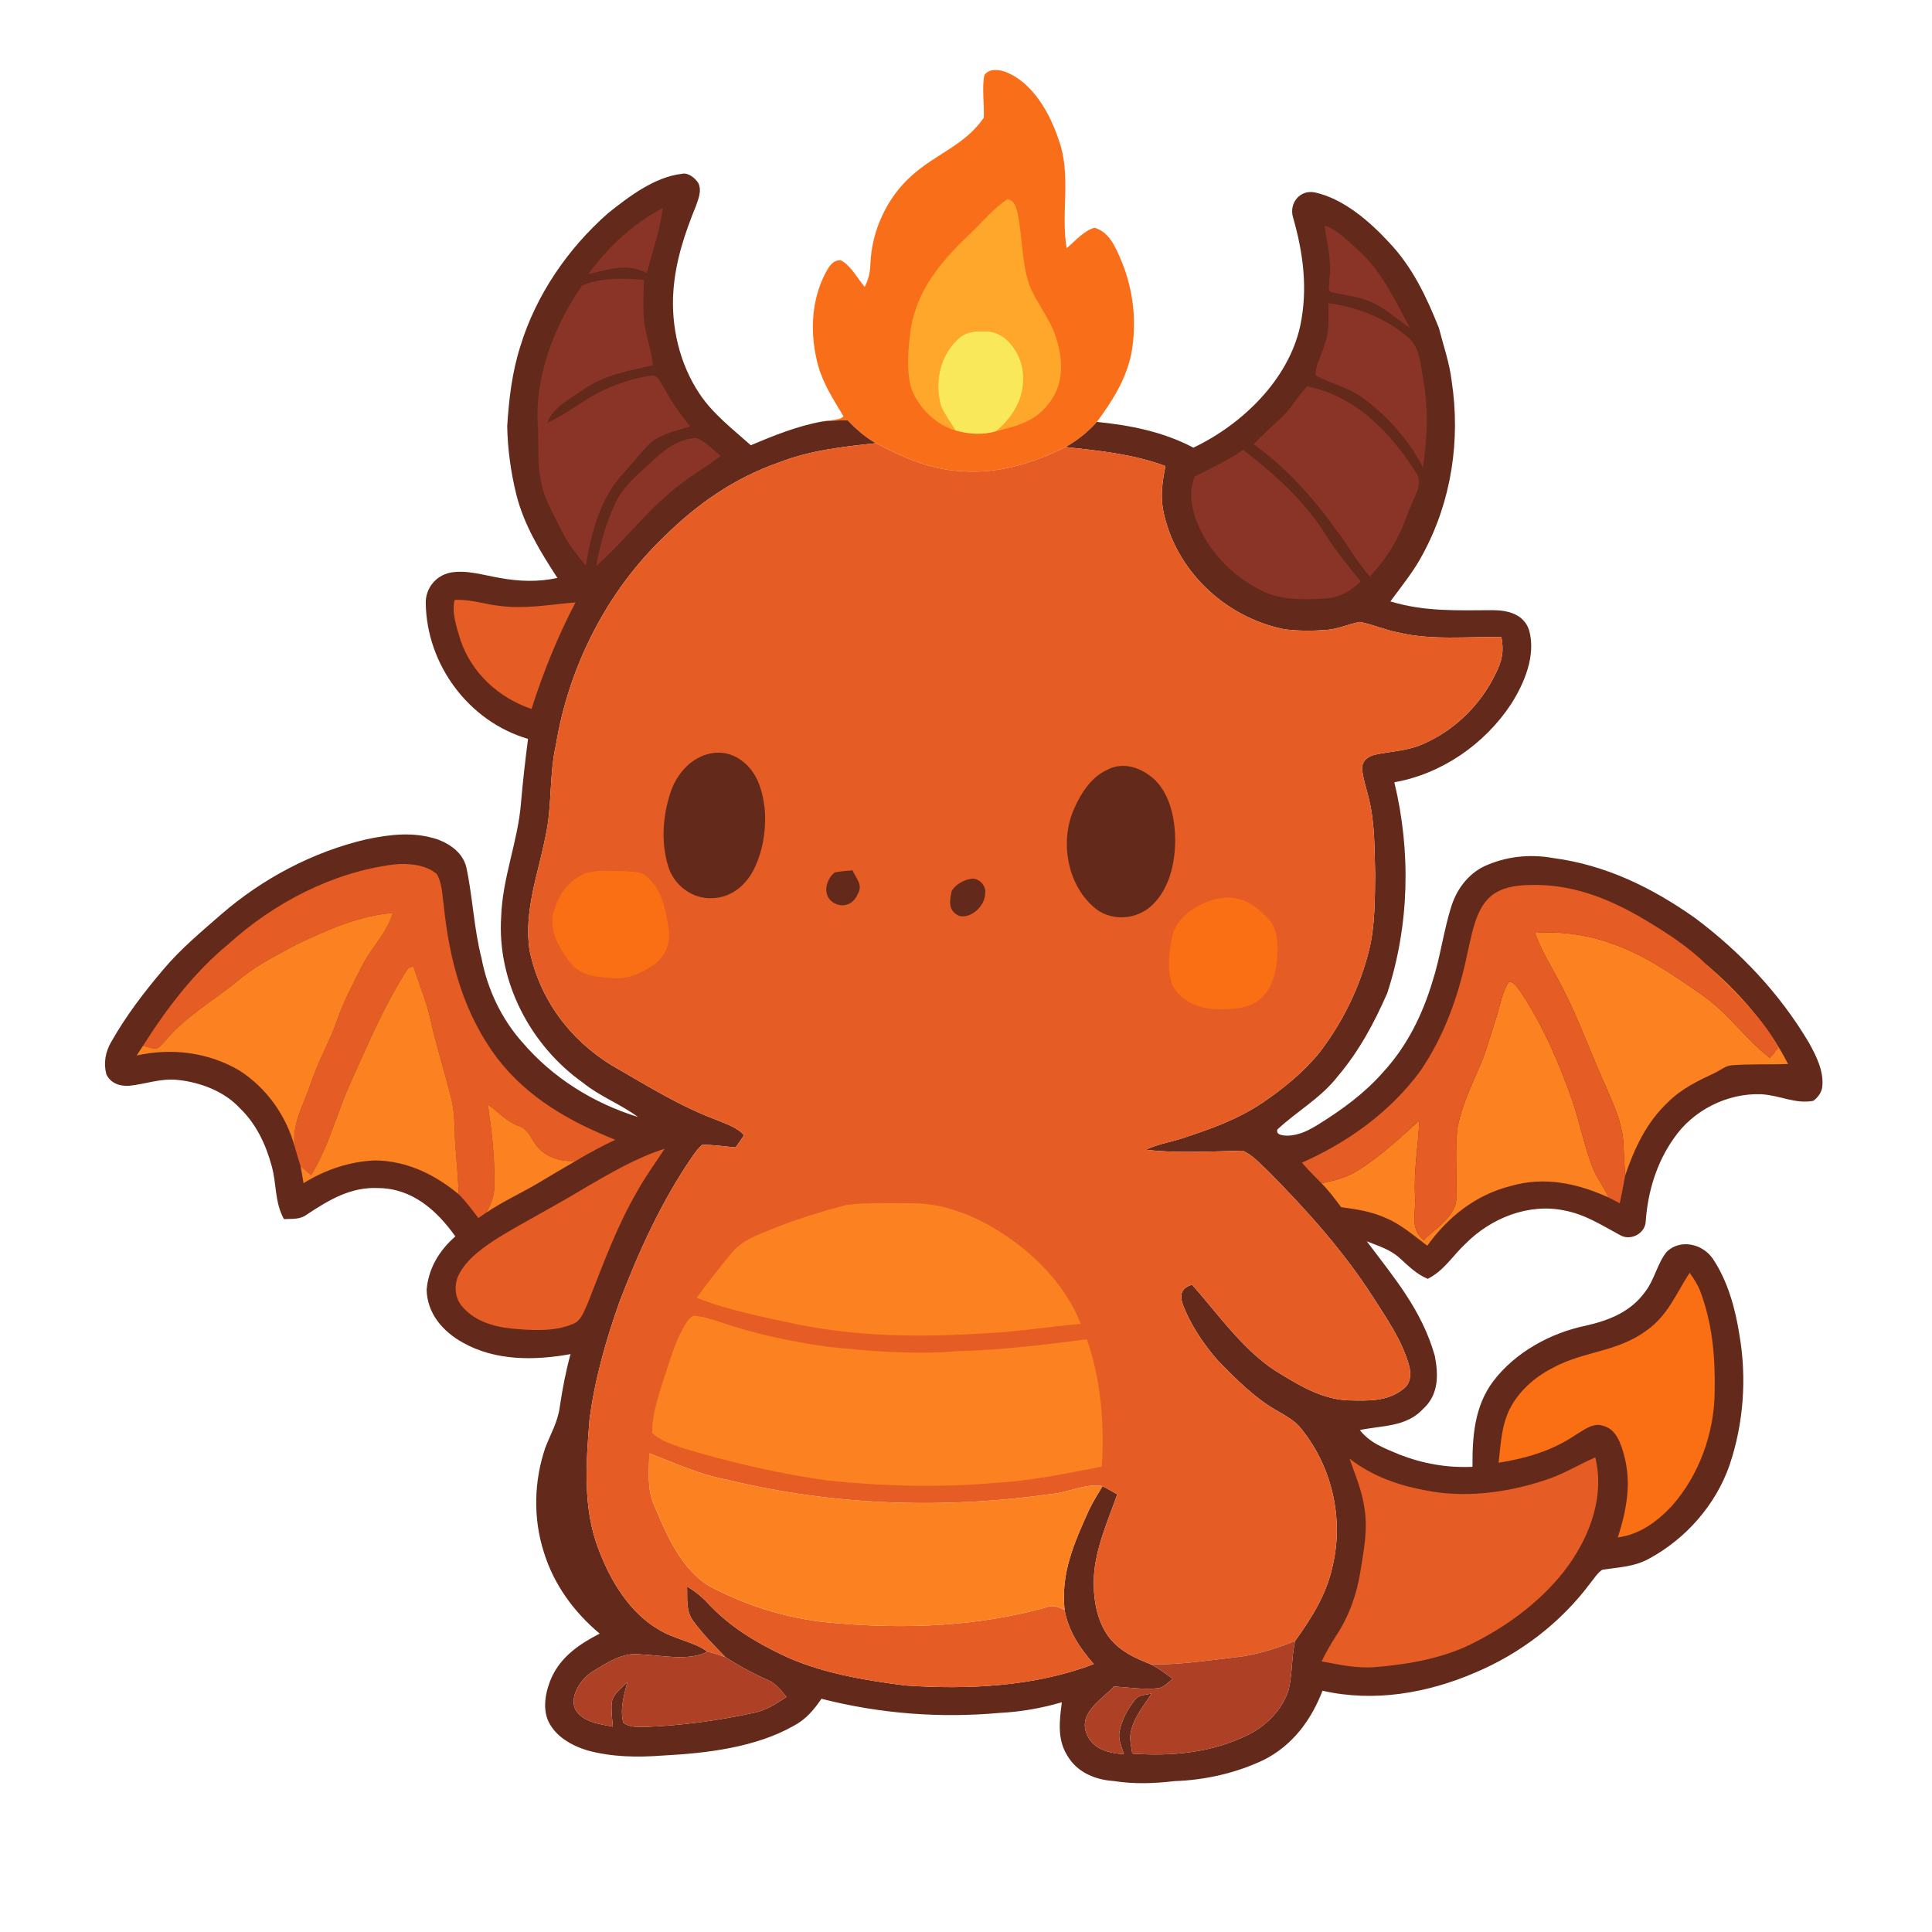 <svg width="512" height="512" viewBox="0 0 512 512" fill="none" xmlns="http://www.w3.org/2000/svg">
<path d="M266.521 19.071C273.709 21.849 278.368 30.225 280.596 37.172C283.97 46.397 281.088 56.292 282.675 65.768C284.883 63.959 287.242 61.08 290.083 60.361C294.039 61.51 295.705 65.648 297.161 69.086C300.393 76.892 301.347 85.418 299.811 93.744C298.396 100.581 294.792 106.268 290.696 111.806C288.337 114.474 285.536 116.683 282.443 118.472C273.438 122.86 264.142 125.789 253.982 124.809C245.971 124.25 239.094 121.081 232.107 117.453C229.265 115.843 226.856 113.734 224.638 111.375C222.409 111.396 220.18 111.486 217.952 111.695C219.417 111.276 222.68 111.465 223.523 110.316C220.943 105.968 218.223 101.87 216.827 96.943C214.588 88.697 214.829 79.681 218.925 72.025C219.859 70.436 220.702 68.956 222.79 68.956C225.501 70.356 227.198 73.764 229.165 76.023C230.169 73.964 230.601 72.215 230.661 69.936C231.002 61.22 234.988 52.434 241.544 46.607C248.049 40.7 255.569 38.611 260.708 31.215C260.894 27.736 260.141 22.864 260.894 19.865C261.647 18.741 263.529 17.991 266.521 19.071Z" fill="#F96F19"/>
<path d="M180.725 46.067C182.382 45.658 184.219 47.197 185.053 48.506C186.056 50.525 185.062 52.764 184.38 54.723C181.448 61.89 179.039 69.176 178.467 76.952C177.754 86.408 180.063 96.403 185.364 104.329C188.938 109.726 194.188 113.704 198.967 117.992C205.06 115.423 211.415 112.855 217.951 111.695C220.18 111.486 222.408 111.396 224.637 111.375C226.856 113.734 229.265 115.843 232.106 117.453C223.302 118.402 214.749 119.321 206.426 122.56C194.771 126.598 184.681 133.595 175.997 142.241C160.768 156.773 150.709 176.743 147.325 197.424C145.488 205.48 146.361 213.676 144.554 221.722C142.587 231.657 138.832 241.392 140.308 251.677C142.898 264.591 150.92 275.496 162.163 282.342C171.159 287.509 180.174 293.187 189.821 296.755C192.241 297.824 195.463 298.754 197.17 300.853C196.467 301.962 195.704 303.022 194.931 304.072C192 303.812 189.038 303.342 186.097 303.402C185.032 304.261 184.2 305.471 183.416 306.58C175.315 318.364 169.22 331.748 164.151 345.072C160.577 355.167 157.575 365.651 156.22 376.286C155.306 387.69 154.403 399.845 158.679 410.719C161.742 418.845 166.871 427.432 174.612 431.879C178.638 434.398 183.718 434.977 187.482 437.696C182.553 440.355 175.093 438.616 169.662 438.426C165.024 437.786 160.697 440.765 156.913 443.073C154.011 444.863 150.899 449.451 152.425 452.929C154.413 456.447 158.85 456.847 162.414 457.597C162.233 455.478 161.912 453.259 162.133 451.15C162.444 448.951 164.753 447.262 166.259 445.772C165.396 449.091 164.201 453.159 165.205 456.557C166.791 457.736 168.759 457.657 170.647 457.667C180.475 457.316 190.203 455.987 199.81 453.918C203.073 453.238 205.673 451.51 208.414 449.72C206.928 447.921 205.704 446.132 203.454 445.213C199.499 443.483 195.885 441.474 192.251 439.156C189.309 436.137 186.297 433.099 183.808 429.71C181.679 426.962 182.222 423.723 182.071 420.445C184.41 421.794 186.297 423.433 188.104 425.412C193.525 431.09 200.041 435.067 207.069 438.456C217.108 443.313 228.964 445.273 239.947 446.672C256.492 447.811 274.251 446.972 289.872 440.995C286.148 436.767 283.136 432.269 282.122 426.632C281.088 416.847 284.672 408.86 288.587 400.194C289.641 397.975 290.916 395.947 292.191 393.848C293.527 394.508 294.771 395.317 296.096 396.007C293.647 402.874 290.274 410.479 289.902 417.786C289.651 423.114 290.455 428.901 293.536 433.388C296.448 437.447 300.564 439.345 305.092 441.094C307.119 442.184 308.947 443.534 310.784 444.913C309.67 445.762 308.414 447.232 306.959 447.391C303.114 447.811 299.078 447.181 295.223 446.932C292.181 450.19 286.197 453.639 287.744 458.816C289.089 463.394 293.557 464.623 297.864 464.873C297.251 462.934 296.307 461.045 296.659 458.966C297.231 455.847 298.867 452.839 300.845 450.38C301.779 449.081 303.786 449.19 305.222 448.781C303.174 451.949 300.564 454.998 299.741 458.746C299.229 460.805 299.771 462.674 300.072 464.723C310.824 465.483 321.345 464.483 331.073 459.586C335.731 457.197 339.897 452.909 341.484 447.871C342.528 443.633 342.237 439.136 343.221 434.857C347.698 428.641 351.643 422.364 353.22 414.748C356.181 401.894 352.788 387.971 344.245 377.915C342.688 376.286 340.861 375.276 338.933 374.137C332.789 370.789 327.459 365.411 322.62 360.414C318.865 356.086 315.452 350.999 313.424 345.631C312.55 342.952 313.173 341.293 315.914 340.454C323.253 348.769 330.22 358.905 339.777 364.362C345.158 367.65 350.92 370.889 357.386 371.109C362.466 371.209 367.616 371.498 371.802 368.15C373.87 366.721 374.041 364.102 373.408 361.863C371.641 355.416 367.686 349.719 364.122 344.142C356.292 331.818 346.212 320.573 335.912 310.219C333.914 308.409 331.816 305.931 329.266 304.941C320.712 305.121 312.27 305.71 303.666 304.691C306.718 303.222 309.941 302.742 313.133 301.722C320.742 299.234 327.951 296.705 334.637 292.187C340.108 288.489 345.369 284.181 349.565 279.074C355.82 270.957 360.377 261.622 362.847 251.697C364.393 245.37 364.353 238.393 364.433 231.887C364.262 225.38 364.363 218.404 362.867 212.077C362.265 209.368 361.261 206.619 360.98 203.87C360.849 201.691 362.496 200.412 364.454 199.993C368.69 199.063 372.756 199.043 376.832 197.294C385.345 193.675 392.272 186.938 396.298 178.653C398.045 175.195 398.607 172.706 397.894 168.838C388.678 168.668 379.372 169.727 370.658 167.638C367.154 166.998 363.891 165.499 360.418 164.82C357.316 165.369 354.605 166.739 351.392 166.949C347.728 167.219 344.004 167.219 340.36 166.758C324.477 163.57 311.215 150.916 308.194 134.934C307.521 131.056 308.093 127.318 308.856 123.51C300.273 120.322 291.468 119.471 282.443 118.472C285.535 116.683 288.336 114.474 290.696 111.806C299.66 112.725 308.224 114.404 316.265 118.632C329.126 112.525 341.423 100.671 344.556 86.448C346.634 76.663 345.409 67.167 342.688 57.682C341.524 53.934 344.425 50.215 348.401 50.985C356.021 52.624 362.988 58.681 368.138 64.269C374.362 70.855 377.996 78.601 381.32 86.898C382.514 91.605 384.12 96.093 384.702 100.94C387.082 116.583 384.682 132.745 377.133 146.718C374.743 151.346 371.511 155.204 368.469 159.382C377.585 162.151 386.248 161.731 395.545 161.701C399.631 161.711 403.867 162.74 405.243 167.069C407.09 173.705 403.957 181.132 400.394 186.679C393.427 197.204 382.052 205.11 369.513 207.309C373.95 225.65 373.508 245.25 367.626 263.221C364.183 271.068 360.197 278.504 354.635 285.091C350.077 291.008 343.712 294.466 338.522 299.324C338.03 300.913 340.299 300.943 341.313 300.963C344.375 300.853 346.865 299.524 349.405 297.965C355.729 294.036 361.723 289.659 366.622 284.042C372.917 277.175 376.952 268.939 379.622 260.103C381.741 253.526 382.574 246.56 384.682 239.993C386.148 235.575 389.009 231.717 393.256 229.618C398.978 226.959 405.384 226.26 411.588 227.389C425.562 229.218 437.9 235.275 449.275 243.331C461.322 252.377 471.712 263.371 479.392 276.345C481.31 279.803 483.338 283.821 482.936 287.88C482.836 289.409 481.762 290.848 480.547 291.737C475.718 292.617 471.903 290.318 466.813 289.988C457.748 289.619 448.642 294.246 443.552 301.703C438.984 308.21 436.706 315.776 436.134 323.642C436.043 326.91 432.047 328.999 429.256 327.27C424.437 324.691 420.161 321.863 414.649 320.804C405.062 318.774 395.043 322.843 388.326 329.649C384.813 332.948 382.755 336.676 378.368 338.904C375.366 337.665 373.278 335.516 370.918 333.387C368.369 331.078 365.347 330.229 362.214 328.96C369.593 338.775 376.832 347.26 380.245 359.335C381.229 364.482 381.269 369.65 377.092 373.428C372.635 378.205 366.331 377.726 360.377 378.975C363.108 382.483 366.883 383.783 370.828 385.452C377.113 387.9 383.468 389.03 390.224 388.72C390.174 380.684 390.736 372.658 395.746 366.011C401.548 358.405 410.814 353.278 420.121 351.348C426.446 349.919 432.178 347.67 436.073 342.223C438.472 339.054 439.215 334.856 441.655 331.788C445.289 328.19 451.283 329.629 453.963 333.647C457.888 339.524 459.896 346.871 460.97 353.787C462.948 365.231 462.065 377.286 458.34 388.301C454.686 398.796 446.775 407.811 436.977 413.088C433.062 415.237 428.996 415.337 424.699 415.977C423.343 416.746 422.43 418.416 421.416 419.585C413.685 429.98 402.914 438.216 390.967 443.244C378.278 448.721 364.112 451.169 350.479 448.061C347.477 455.858 342.528 462.554 334.928 466.383C327.579 469.891 319.357 471.739 311.225 472.02C305.784 472.659 300.574 472.839 295.133 471.99C290.133 471.649 285.324 469.631 282.775 465.123C280.124 460.815 280.787 455.877 281.399 451.12C275.998 452.689 270.657 453.639 265.035 453.928C249.083 455.378 233.201 454.158 217.69 450.19C215.703 453.118 213.544 455.687 210.342 457.357C200.222 463.114 187.14 464.643 175.686 465.233C168.91 465.753 162.184 465.663 155.577 463.853C151.451 462.584 147.134 460.135 145.277 456.057C143.671 452.469 144.685 447.852 146.241 444.403C148.841 438.875 153.65 435.648 158.92 432.929C152.053 427.162 146.753 419.905 144.113 411.299C141.252 402.304 141.493 392.598 144.504 383.672C145.92 380.004 147.837 376.796 148.349 372.818C149.052 368.091 149.935 363.453 151.191 358.855C141.653 360.584 131.202 360.684 122.558 355.746C117.298 352.817 113.232 348.06 113.062 341.833C113.523 336.146 116.414 331.368 120.671 327.66C115.812 320.813 109.297 314.976 100.412 314.856C93.013 314.456 87.231 317.955 81.327 321.863C79.42 323.272 77.463 322.942 75.244 323.072C72.744 318.514 73.356 313.926 72.011 309.039C70.455 303.282 67.875 297.775 63.488 293.607C59.402 289.189 53.077 286.83 47.194 286.2C42.526 285.691 38.701 287.299 34.183 287.749C31.694 287.889 29.284 287.07 28.19 284.691C27.397 281.793 27.929 278.794 29.425 276.205C33.33 269.289 38.229 262.861 43.369 256.825C47.847 251.487 53.408 246.869 58.659 242.282C69.632 232.786 82.994 225.71 97.169 222.411C103.534 221.092 109.668 220.362 115.972 222.452C119.447 223.741 122.699 226.11 123.592 229.888C125.289 237.784 125.58 246.09 127.608 253.916C129.124 261.982 132.829 269.928 138.32 276.095C146.382 285.571 157.173 292.337 169.05 296.006C164.462 292.597 159.031 290.608 154.543 286.97C140.539 277.065 131.674 260.083 132.819 242.881C133.18 232.467 137.226 223.111 138.059 212.896C138.551 207.189 139.193 201.492 139.936 195.814C124.195 191.207 113.081 176.124 112.83 159.912C112.73 155.974 115.421 152.586 119.266 151.766C123.683 150.937 128.17 152.455 132.497 153.165C137.527 154.095 142.707 154.275 147.716 153.155C143.149 146.128 138.862 139.182 136.804 130.956C135.368 125.099 134.525 118.982 134.415 112.955C134.877 105.708 135.69 98.682 137.909 91.735C142.045 78.182 150.498 65.848 161.139 56.502C166.63 52.104 173.538 46.857 180.725 46.067Z" fill="#63291B"/>
<path d="M267.043 52.774C268.89 53.294 269.172 54.623 269.624 56.262C270.959 62.4 270.718 69.406 272.736 75.363C274.593 80.211 278.106 84.159 279.773 89.186C281.731 95.054 282.092 101.81 277.976 106.878C274.482 111.626 269.513 112.915 264.062 114.254C268.369 110.526 271.36 105.809 271.149 99.941C271.25 94.614 267.013 87.617 261.04 87.817C258.68 87.747 256.361 87.847 254.434 89.377C249.114 93.844 247.567 101.131 249.385 107.657C250.388 109.926 251.945 111.986 253.25 114.094C248.12 112.645 243.501 108.117 241.604 103.21C240.048 98.202 240.711 92.335 241.353 87.197C243.03 76.912 249.214 69.476 256.512 62.489C260.006 59.321 263.058 55.283 267.043 52.774Z" fill="#FEA72A"/>
<path d="M175.626 55.113C174.903 61.17 172.936 66.478 171.4 72.345C165.999 69.646 161.33 71.385 155.889 72.684C161.12 65.438 167.725 59.371 175.626 55.113Z" fill="#8A3427"/>
<path d="M351.031 59.751C354.565 60.96 357.245 63.889 359.996 66.347C366.069 71.685 369.834 79.881 373.649 86.918C369.955 84.448 366.682 81.23 362.606 79.721C359.343 78.402 355.991 78.222 352.637 77.342C351.714 76.712 352.407 74.893 352.296 73.964C352.989 69.026 351.613 64.588 351.031 59.751Z" fill="#8A3427"/>
<path d="M170.656 74.194C170.566 77.432 170.385 80.721 170.616 83.949C170.857 88.237 172.574 92.475 173.046 96.793C166.601 98.282 160.386 99.272 154.765 103.12C151.301 105.618 146.492 107.867 145.047 112.065C150.88 109.387 155.477 105.189 161.41 102.73C164.934 101.291 168.659 100.031 172.454 99.572C174.441 99.141 175.044 101.53 175.977 102.78C177.925 106.468 180.294 109.797 182.935 113.025C179.23 114.164 174.492 115.094 171.751 117.992C169.442 120.371 167.394 123 165.175 125.469C159.051 131.956 156.642 141.341 155.266 149.897C152.666 146.829 150.257 143.67 148.51 140.032C146.673 136.194 144.224 132.125 143.45 127.957C142.386 123.24 142.737 118.722 142.607 113.954C141.382 100.561 146.683 86.517 154.263 75.663C159.172 73.524 165.416 73.694 170.656 74.194Z" fill="#8A3427"/>
<path d="M352.075 80.341C359.795 81.43 367.104 84.279 373.077 89.317C376.441 92.125 376.461 96.922 377.233 100.911C378.599 108.557 378.257 116.223 377.083 123.87C373.449 116.683 367.968 110.646 361.592 105.758C357.587 102.7 352.979 101.81 348.652 99.531C348.491 96.903 350.308 93.974 350.991 91.425C352.427 87.737 351.955 84.189 352.075 80.341Z" fill="#8A3427"/>
<path d="M261.039 87.817C267.013 87.617 271.25 94.614 271.149 99.941C271.36 105.809 268.369 110.526 264.062 114.254C260.408 115.363 256.884 115.074 253.249 114.094C251.945 111.986 250.388 109.926 249.385 107.657C247.567 101.131 249.114 93.844 254.434 89.377C256.361 87.847 258.68 87.747 261.039 87.817Z" fill="#F9E85A"/>
<path d="M346.454 102.36C359.484 105.149 368.329 114.444 375.246 125.219C377.525 128.287 374.232 132.555 373.248 135.654C370.859 142.37 367.928 147.548 363.028 152.766C359.575 148.907 357.216 144.389 354.033 140.322C347.96 131.866 340.711 123.8 332.198 117.702C334.627 115.153 337.298 112.865 339.838 110.426C342.368 107.987 343.994 104.819 346.454 102.36Z" fill="#8A3427"/>
<path d="M184.611 116.053C186.98 117.113 189.028 119.172 190.986 120.851C186.478 124.259 181.64 126.868 177.433 130.676C170.376 136.553 164.964 143.939 158.017 149.957C158.981 144.26 160.637 138.622 163.037 133.365C165.617 128.107 169.803 125.139 173.949 121.221C176.75 118.622 180.686 116.094 184.611 116.053Z" fill="#8A3427"/>
<path d="M232.107 117.453C239.094 121.081 245.971 124.25 253.982 124.809C264.142 125.789 273.438 122.86 282.443 118.472C291.469 119.471 300.273 120.321 308.856 123.51C308.094 127.318 307.522 131.056 308.194 134.934C311.216 150.916 324.478 163.57 340.36 166.758C344.004 167.219 347.729 167.219 351.393 166.949C354.605 166.739 357.316 165.369 360.418 164.82C363.892 165.499 367.154 166.998 370.658 167.638C379.372 169.727 388.679 168.668 397.895 168.838C398.607 172.706 398.045 175.195 396.299 178.653C392.273 186.938 385.346 193.675 376.832 197.294C372.756 199.043 368.69 199.063 364.454 199.993C362.496 200.412 360.85 201.691 360.98 203.87C361.261 206.619 362.266 209.368 362.868 212.077C364.363 218.404 364.263 225.38 364.434 231.887C364.354 238.393 364.393 245.37 362.848 251.697C360.378 261.622 355.82 270.957 349.566 279.074C345.37 284.181 340.109 288.489 334.637 292.187C327.951 296.705 320.743 299.234 313.133 301.722C309.941 302.742 306.718 303.222 303.666 304.691C312.27 305.71 320.713 305.121 329.266 304.941C331.817 305.931 333.914 308.409 335.913 310.219C346.213 320.573 356.292 331.818 364.122 344.142C367.687 349.719 371.642 355.416 373.409 361.863C374.042 364.102 373.871 366.721 371.802 368.15C367.616 371.498 362.466 371.209 357.387 371.109C350.921 370.889 345.159 367.65 339.778 364.362C330.22 358.905 323.253 348.769 315.915 340.454C313.174 341.293 312.551 342.952 313.425 345.631C315.452 350.999 318.866 356.086 322.62 360.414C327.459 365.411 332.79 370.789 338.934 374.137C340.862 375.276 342.689 376.286 344.245 377.915C352.788 387.971 356.182 401.894 353.22 414.748C351.644 422.364 347.698 428.641 343.221 434.857C338.051 436.947 332.871 438.626 327.279 439.216C319.94 440.055 312.491 441.195 305.092 441.094C300.564 439.345 296.448 437.447 293.537 433.388C290.455 428.901 289.652 423.114 289.903 417.786C290.274 410.479 293.647 402.874 296.097 396.007C294.772 395.317 293.527 394.508 292.192 393.848C288.116 392.978 283.256 395.457 279.1 395.867C250.318 399.965 220.873 399.055 192.602 392.119C185.344 390.799 178.869 387.72 172.043 385.152C172.052 389.8 171.38 394.747 173.438 399.035C176.66 406.772 180.536 415.857 188.075 420.374C198.456 425.892 210.031 429.34 221.786 430.17C240.178 431.779 259.384 430.989 277.223 425.962C279.211 425.252 280.315 425.852 282.123 426.632C283.136 432.269 286.148 436.767 289.873 440.995C274.251 446.972 256.492 447.811 239.947 446.672C228.965 445.273 217.108 443.313 207.069 438.456C200.041 435.067 193.526 431.09 188.105 425.412C186.298 423.433 184.41 421.794 182.072 420.445C182.222 423.723 181.68 426.962 183.808 429.71C186.298 433.099 189.31 436.137 192.252 439.156C190.896 438.666 189.53 438.246 188.145 437.866L187.482 437.696C183.718 434.977 178.638 434.398 174.612 431.879C166.872 427.432 161.742 418.845 158.68 410.719C154.403 399.845 155.307 387.69 156.22 376.286C157.576 365.651 160.578 355.167 164.152 345.072C169.221 331.748 175.315 318.364 183.417 306.58C184.2 305.471 185.033 304.261 186.097 303.402C189.039 303.342 192 303.812 194.932 304.072C195.705 303.022 196.468 301.962 197.17 300.853C195.464 298.754 192.241 297.824 189.822 296.755C180.174 293.187 171.159 287.509 162.164 282.342C150.92 275.496 142.898 264.591 140.308 251.677C138.833 241.392 142.588 231.657 144.555 221.721C146.362 213.676 145.489 205.48 147.326 197.424C150.709 176.743 160.768 156.773 175.998 142.241C184.681 133.595 194.771 126.598 206.426 122.56C214.749 119.321 223.303 118.402 232.107 117.453Z" fill="#E55C24"/>
<path d="M329.457 119.222C337.709 125.588 345.921 132.945 351.432 141.871C354.133 146.239 357.446 150.097 360.599 154.135C357.918 156.574 355.117 158.362 351.392 158.593C345.961 158.982 339.466 159.112 334.487 156.604C326.435 152.646 319.809 145.789 316.817 137.293C315.552 133.695 315.201 129.917 316.597 126.278C320.964 123.98 325.371 122.091 329.457 119.222Z" fill="#8A3427"/>
<path d="M120.48 158.982C124.757 158.763 128.301 160.122 132.497 160.581C139.405 161.451 145.649 160.191 152.525 159.642C147.777 168.688 143.962 178.163 140.86 187.878C132.196 184.959 125.028 178.413 122.057 169.717C121.083 166.428 119.607 162.38 120.48 158.982Z" fill="#E55C24"/>
<path d="M186.137 200.332C189.58 198.923 193.224 199.203 196.277 201.382C200.654 204.371 202.069 209.388 202.651 214.375C203.093 219.873 202.18 225.77 199.62 230.698C197.441 234.815 193.576 237.924 188.747 238.024C183.466 238.303 178.527 234.546 177.081 229.548C175.114 223.241 175.636 216.095 177.734 209.888C179.11 205.81 182.071 202.002 186.137 200.332Z" fill="#63291B"/>
<path d="M293.316 204.06C297.794 201.612 302.833 203.571 306.236 206.849C310.262 210.997 311.417 217.324 311.447 222.891C311.347 228.978 309.861 235.615 305.253 239.943C301.076 243.911 294.009 244.271 289.722 240.263C282.695 234.056 280.907 222.812 284.612 214.395C286.409 210.308 289.11 206.009 293.316 204.06Z" fill="#63291B"/>
<path d="M104.408 229.088C108.052 228.708 112.871 229.108 115.742 231.617C117.158 233.936 117.218 237.244 117.59 239.883C119.085 254.546 122.82 268.559 131.836 280.513C139.927 290.988 150.94 297.215 163.057 302.052C159.484 303.742 156.05 305.611 152.647 307.62C148.48 308.06 143.842 306.501 141.613 302.792C140.318 300.913 139.696 299.084 137.327 298.345C134.054 297.115 132.036 294.616 129.265 292.657C130.33 299.644 131.132 306.78 131.042 313.847C131.052 316.645 130.259 318.994 128.843 321.373C128.151 321.853 127.458 322.333 126.765 322.802C125.119 320.613 123.533 318.475 121.596 316.525C121.394 312.637 121.123 308.759 120.782 304.881C120.32 300.234 120.732 295.946 119.648 291.358C117.901 284.171 115.582 277.104 114.006 269.878C112.931 265.11 111.044 260.753 109.528 256.035C109.056 256.235 108.585 256.445 108.113 256.654C101.868 266.29 97.551 276.665 92.833 287.06C89.178 295.236 87.191 303.712 82.452 311.398C81.509 310.609 80.565 309.809 79.642 308.989C79.109 307.3 78.588 305.611 78.106 303.911C77.252 297.944 80.535 292.637 82.372 287.11C84.28 281.233 87.452 275.946 89.43 270.108C91.096 265.271 93.455 260.972 95.734 256.395C98.234 251.238 102.4 247.559 104.107 241.962C95.322 242.572 86.408 246.579 78.517 250.318C73.708 252.987 68.598 255.466 64.281 258.894C58.418 263.891 51.873 267.629 46.301 273.077C44.815 274.566 43.54 276.305 41.954 277.685C40.749 278.204 39.123 277.374 37.858 277.205C44.253 267.14 51.291 257.834 60.547 250.178C72.624 239.253 88.115 231.157 104.408 229.088Z" fill="#E55C24"/>
<path d="M155.066 231.467C158.359 230.428 162.234 230.847 165.647 230.877C167.444 231.077 169.964 230.847 171.299 232.227C175.536 235.725 176.309 240.992 177.212 246.09C177.805 249.768 176.389 253.376 173.377 255.595C170.245 257.834 166.52 259.563 162.575 259.233C157.957 258.864 153.711 258.734 150.749 254.675C147.958 250.837 144.836 245.28 147.155 240.522C148.42 236.414 151.06 233.166 155.066 231.467Z" fill="#FA6F14"/>
<path d="M221.194 231.207C222.75 230.897 224.356 230.797 225.932 230.647C226.876 232.916 228.793 234.435 227.287 236.954C226.153 239.753 223.262 240.782 220.702 239.103C217.881 237.154 218.845 233.076 221.194 231.207Z" fill="#63291B"/>
<path d="M257.184 232.916C259.323 232.426 261.491 234.776 261.07 236.875C261.05 240.012 257.365 243.531 254.203 242.731C251.211 241.352 251.643 238.863 252.205 236.114C253.229 234.416 255.257 233.266 257.184 232.916Z" fill="#63291B"/>
<path d="M321.656 238.404C326.997 236.984 331.123 238.543 334.908 242.302C338.813 245.4 338.854 250.357 338.361 254.885C337.99 258.984 336.494 263.092 332.96 265.5C329.728 267.559 325.1 267.559 321.395 267.4C317.088 267.08 312.33 264.891 310.573 260.723C309.188 256.804 309.86 252.017 310.683 248.049C311.767 243.071 317.048 239.703 321.656 238.404Z" fill="#FA6F14"/>
<path d="M104.107 241.962C102.4 247.559 98.234 251.238 95.734 256.395C93.455 260.972 91.096 265.271 89.43 270.108C87.452 275.946 84.28 281.233 82.372 287.11C80.535 292.637 77.252 297.944 78.106 303.911C75.827 295.605 70.677 288.339 63.398 283.671C55.156 278.844 45.508 277.664 36.212 279.713C36.764 278.884 37.316 278.045 37.858 277.205C39.123 277.374 40.75 278.204 41.954 277.685C43.541 276.305 44.816 274.566 46.301 273.077C51.873 267.629 58.419 263.891 64.281 258.894C68.598 255.466 73.708 252.987 78.517 250.318C86.408 246.579 95.323 242.572 104.107 241.962Z" fill="#FB8121"/>
<path d="M406.789 247.209C413.555 246.8 420.372 247.619 426.757 249.928C435.431 252.786 443.582 258.444 451.032 263.641C457.989 268.459 462.447 275.226 468.982 280.333L470.338 278.874C469.052 274.756 465.649 271.158 463.079 267.739C459.746 263.251 455.118 260.263 452.116 255.525C460.76 262.852 468.711 271.847 473.861 281.973C468.881 282.162 463.862 281.922 458.903 282.312C457.406 282.422 455.991 283.532 454.686 284.221C450.078 286.36 445.641 288.479 441.997 292.127C436.305 297.494 433.192 304.222 430.692 311.488C430.492 308.879 430.341 306.291 430.261 303.671C430.12 297.725 427.309 292.067 425 286.68C421.326 278.504 418.385 270.158 414.268 262.192C411.768 257.055 408.657 252.636 406.789 247.209Z" fill="#FB8121"/>
<path d="M108.113 256.654C108.584 256.444 109.056 256.235 109.528 256.035C111.044 260.753 112.931 265.11 114.005 269.878C115.582 277.104 117.901 284.171 119.648 291.358C120.732 295.946 120.32 300.234 120.782 304.881C121.123 308.759 121.394 312.637 121.595 316.525C115.29 311.258 107.751 307.599 99.388 307.53C92.732 307.77 86.067 310.039 80.444 313.557C80.194 312.028 79.942 310.508 79.641 308.989C80.565 309.809 81.508 310.609 82.452 311.398C87.191 303.712 89.178 295.236 92.832 287.06C97.551 276.665 101.868 266.29 108.113 256.654Z" fill="#FB8121"/>
<path d="M399.922 260.173C401.539 260.293 402.322 262.092 403.235 263.221C408.998 271.967 413.214 281.802 416.678 291.647C418.646 297.455 419.81 303.522 422.029 309.339C423.123 312.178 425.121 314.537 426.306 317.355C418.053 313.587 409.279 311.698 400.354 314.307C391.108 316.625 383.719 322.502 378.238 330.139C374.784 327.54 371.351 324.511 367.395 322.852C363.561 321.073 359.555 320.474 355.409 319.914C353.762 317.705 352.156 315.526 350.188 313.567C353.592 312.897 356.844 312.097 359.796 310.208C365.709 306.52 371.019 301.623 376.13 296.925C375.868 303.612 374.633 310.118 374.995 316.846C375.356 321.403 373.419 325.271 377.284 328.67C380.446 325.421 386.48 321.983 385.908 316.855C386.169 310.828 385.516 304.582 386.3 298.604C387.504 292.327 390.697 286.22 393.086 280.313C394.401 276.535 395.546 272.687 396.76 268.869C397.664 266.02 398.176 262.602 399.922 260.173Z" fill="#FB8121"/>
<path d="M129.265 292.657C132.036 294.616 134.054 297.115 137.327 298.345C139.695 299.084 140.318 300.913 141.613 302.792C143.842 306.501 148.48 308.06 152.646 307.62C149.414 309.469 146.221 311.378 143.029 313.287C138.33 316.106 133.391 318.304 128.843 321.373C130.259 318.994 131.052 316.645 131.042 313.847C131.132 306.78 130.329 299.644 129.265 292.657Z" fill="#FB8121"/>
<path d="M176.138 304.432C173.648 308.259 170.948 311.908 168.749 315.926C163.448 325.051 159.764 335.216 155.909 345.012C154.915 347.111 154.082 350.229 151.602 350.949C146.773 352.978 140.639 352.558 135.519 352.078C130.63 351.588 125.45 349.969 122.287 346.001C120.32 343.572 120.3 339.914 121.866 337.285C124.145 333.207 128.572 330.199 132.437 327.76C139.987 323.222 147.817 319.184 155.336 314.597C162.053 310.708 168.769 306.76 176.138 304.432Z" fill="#E55C24"/>
<path d="M224.166 319.344C230.029 318.604 236.042 318.844 241.945 318.885C249.926 318.885 257.958 322.013 264.634 326.221C273.91 331.928 282.464 340.634 286.439 350.868C277.735 351.548 269.161 353.057 260.437 353.378C243.772 354.427 227.238 354.247 210.833 350.868C202.08 348.979 192.934 347.24 184.611 343.932C187.573 339.864 190.725 335.886 193.918 331.998C196.789 328.57 200.614 327.36 204.609 325.701C210.934 323.092 217.56 321.134 224.166 319.344Z" fill="#FB8121"/>
<path d="M447.769 337.305C448.834 338.805 449.857 340.324 450.53 342.053C453.822 350.709 454.575 359.624 454.405 368.82C454.315 379.744 450.319 390.909 443.031 399.125C439.106 403.273 434.577 406.661 428.745 407.431C431.014 400.335 432.379 393.298 430.472 385.921C429.578 382.653 428.403 378.655 424.629 377.786C421.999 376.986 419.418 379.205 417.26 380.454C411.196 384.502 404.299 386.511 397.152 387.641C397.694 382.823 397.905 377.726 400.133 373.327C402.492 368.67 406.739 364.942 411.357 362.573C419.659 357.985 428.504 358.425 436.395 352.558C442.107 348.48 444.105 342.913 447.769 337.305Z" fill="#FA6F14"/>
<path d="M183.738 348.69C186.458 348.799 189.269 349.859 191.859 350.689C200.614 353.627 209.739 355.536 218.875 356.836C230.641 358.135 242.176 359.035 253.992 358.055C265.417 357.776 276.711 356.386 288.035 354.927C291.78 365.611 292.734 377.456 291.991 388.69C282.574 390.439 273.609 392.418 264.032 392.958C249.154 394.277 234.074 393.897 219.217 392.349C206.236 390.499 193.325 387.521 180.766 383.723C178.086 382.793 174.863 381.744 172.825 379.705C172.775 374.557 174.773 369.14 176.279 364.252C177.835 359.554 179.351 354.337 182.121 350.199C182.563 349.53 183.095 349.03 183.738 348.69Z" fill="#FB8121"/>
<path d="M172.042 385.152C178.869 387.72 185.344 390.799 192.602 392.119C220.873 399.055 250.318 399.965 279.1 395.867C283.257 395.457 288.115 392.978 292.192 393.848C290.916 395.947 289.641 397.975 288.587 400.194C284.672 408.86 281.088 416.847 282.122 426.632C280.315 425.852 279.211 425.252 277.223 425.962C259.383 430.989 240.179 431.779 221.786 430.17C210.031 429.34 198.455 425.892 188.075 420.375C180.535 415.857 176.66 406.772 173.438 399.035C171.379 394.748 172.052 389.8 172.042 385.152Z" fill="#FB8121"/>
<path d="M357.637 386.561C363.5 391.059 370.206 393.548 377.444 394.887C387.845 397.086 399.149 395.637 409.169 392.338C414.027 390.859 418.163 388.23 422.771 386.211C425.231 396.337 421.536 406.592 415.674 414.827C409.419 423.483 400.395 430.34 390.917 435.187C382.936 439.396 373.348 441.085 364.424 441.804C359.524 442.194 354.997 441.175 350.238 440.275C351.403 437.926 352.657 435.678 354.093 433.478C357.406 428.471 359.494 422.704 360.458 416.806C361.382 411.079 362.526 405.582 361.613 399.775C360.95 395.077 359.193 390.979 357.637 386.561Z" fill="#E55C24"/>
<path d="M343.221 434.857C342.237 439.136 342.528 443.633 341.484 447.871C339.898 452.909 335.732 457.197 331.073 459.586C321.345 464.483 310.825 465.483 300.073 464.723C299.771 462.674 299.229 460.805 299.741 458.746C300.564 454.998 303.175 451.949 305.223 448.781C303.787 449.19 301.779 449.081 300.845 450.38C298.868 452.839 297.231 455.847 296.659 458.966C296.308 461.045 297.251 462.934 297.863 464.873C293.557 464.623 289.089 463.394 287.744 458.816C286.198 453.639 292.182 450.19 295.224 446.932C299.079 447.181 303.114 447.811 306.959 447.391C308.415 447.232 309.67 445.762 310.784 444.913C308.947 443.534 307.12 442.184 305.092 441.094C312.491 441.195 319.94 440.055 327.279 439.216C332.871 438.626 338.051 436.947 343.221 434.857Z" fill="#AE4125"/>
<path d="M187.482 437.696L188.145 437.866C189.53 438.246 190.896 438.666 192.252 439.156C195.885 441.474 199.499 443.483 203.455 445.213C205.704 446.132 206.929 447.921 208.414 449.72C205.673 451.51 203.074 453.238 199.811 453.918C190.204 455.987 180.476 457.316 170.647 457.667C168.76 457.657 166.792 457.736 165.206 456.557C164.201 453.159 165.396 449.091 166.26 445.772C164.754 447.262 162.445 448.951 162.134 451.15C161.913 453.259 162.234 455.478 162.415 457.597C158.851 456.847 154.413 456.447 152.425 452.929C150.9 449.451 154.012 444.863 156.913 443.073C160.698 440.765 165.025 437.786 169.663 438.426C175.094 438.616 182.554 440.355 187.482 437.696Z" fill="#AE4125"/>
<path d="M407.592 234.516C417.932 234.716 427.108 238.524 435.862 243.711C441.585 247.13 447.357 250.828 452.115 255.525C456.659 259.748 460.808 263.88 463.812 267.245C466.823 270.618 469.459 273.991 471.341 277.739L468.981 280.333C462.446 275.226 457.988 268.459 451.031 263.641C443.582 258.444 435.43 252.786 426.756 249.928C420.371 247.619 413.555 246.8 406.788 247.209C408.656 252.636 411.768 257.055 414.268 262.192C418.384 270.158 421.325 278.504 425 286.68C427.309 292.067 430.12 297.725 430.261 303.671C430.34 306.291 430.491 308.879 430.692 311.488C430.27 313.967 429.779 316.426 429.256 318.885C428.283 318.364 427.298 317.845 426.305 317.355C425.12 314.537 423.123 312.178 422.028 309.339C419.81 303.522 418.645 297.455 416.678 291.647C413.214 281.802 408.998 271.967 403.235 263.221C402.321 262.092 401.538 260.293 399.922 260.173C398.175 262.602 397.663 266.02 396.759 268.869C395.545 272.687 394.4 276.535 393.085 280.313C390.696 286.22 387.503 292.327 386.299 298.604C385.516 304.582 386.168 310.828 385.907 316.855C386.479 321.983 380.446 325.421 377.284 328.67C373.418 325.271 375.356 321.403 374.995 316.846C374.633 310.118 375.868 303.612 376.129 296.925C371.019 301.623 365.708 306.52 359.795 310.208C356.844 312.097 353.591 312.897 350.188 313.567C348.401 311.798 346.664 310.009 345.007 308.12C357.295 302.672 368.409 294.666 376.41 283.811C382.745 274.556 386.56 263.801 388.819 252.887C389.933 248.199 390.796 242.132 394.109 238.444C397.462 234.695 402.914 234.476 407.592 234.516Z" fill="#E55C24"/>
</svg>
